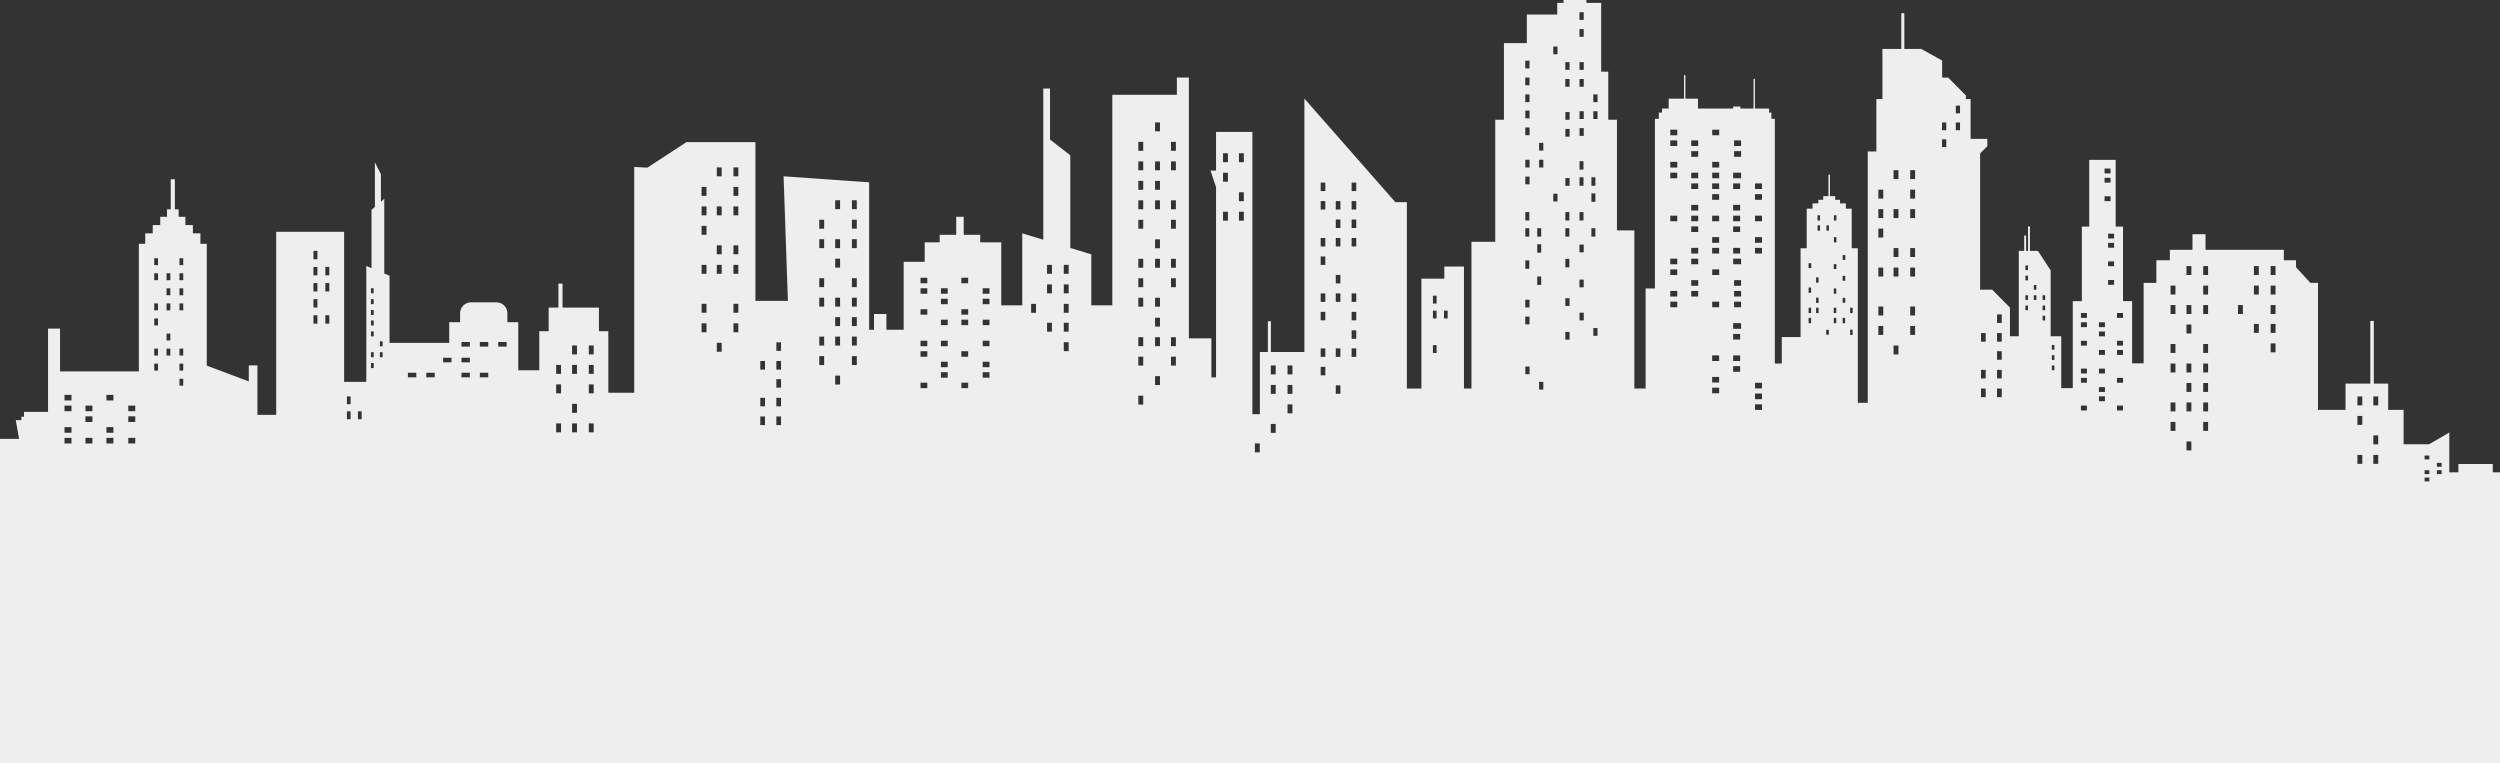 <?xml version="1.0" encoding="UTF-8"?>
<svg width="1900px" height="580px" viewBox="0 0 1900 580" version="1.1" xmlns="http://www.w3.org/2000/svg" xmlns:xlink="http://www.w3.org/1999/xlink">
  <rect x="0" y="0" width="1900" height="580" fill="#333333" stroke="none"/>
  <g stroke="none" stroke-width="1" fill="none">
    <path id="hero-building" fill="#eee" fill-rule="nonzero" d="M1205.673,0 L1205.673,2.175 L1216.89,2.175 L1216.89,54.486 L1222.279,54.486 L1222.279,90.983 L1228.885,90.983 L1228.885,175.098 L1242.098,175.098 L1242.098,295.283 L1250.665,295.283 L1250.665,219.228 L1257.764,219.228 L1257.764,90.287 L1260.72,90.287 L1260.72,85.597 L1263.154,85.597 L1263.154,82.467 L1268.196,82.467 L1268.196,74.992 L1279.843,74.992 L1279.843,57.089 L1280.887,57.089 L1280.887,74.992 L1290.452,74.992 L1290.452,82.467 L1317.225,82.467 L1317.225,80.989 L1322.703,80.989 L1322.703,82.467 L1332.701,82.467 L1332.701,59.962 L1333.744,59.962 L1333.744,82.467 L1344.523,82.467 L1344.523,85.597 L1346.262,85.597 L1346.262,90.287 L1348.869,90.287 L1348.869,276.286 L1354.16,276.286 L1354.16,256.189 L1368.437,256.189 L1368.437,188.676 L1373.098,188.676 L1373.098,158.579 L1377.525,158.579 L1377.525,154.607 L1381.957,154.607 L1381.957,151.824 L1385.649,151.824 L1385.649,149.039 L1389.63,149.039 L1389.63,132.744 L1390.764,132.744 L1390.764,149.039 L1394.738,149.039 L1394.738,151.824 L1398.435,151.824 L1398.435,154.607 L1402.865,154.607 L1402.865,158.579 L1407.293,158.579 L1407.293,188.676 L1411.952,188.676 L1411.952,306.145 L1419.483,306.145 L1419.483,115.126 L1426.046,115.126 L1426.046,75.272 L1430.639,75.272 L1430.639,37.184 L1444.998,37.184 L1444.998,10.009 L1447.292,10.009 L1447.292,37.184 L1460.122,37.184 L1476.017,45.99 L1476.017,58.991 L1480.612,58.991 L1494.107,72.574 L1494.107,75.272 L1497.652,75.272 L1497.652,105.524 L1510.378,105.524 L1510.378,111.129 L1504.878,116.588 L1504.878,220.162 L1514.07,220.162 L1527.564,233.75 L1527.564,255.553 L1534.287,255.553 L1534.287,190.672 L1538.387,190.672 L1538.387,178.993 L1539.833,178.993 L1539.833,190.672 L1541.296,190.672 L1541.296,172.108 L1542.743,172.108 L1542.743,190.672 L1548.837,190.672 L1558.508,205.506 L1558.508,255.553 L1566.553,255.553 L1566.553,294.995 L1575.309,294.995 L1575.309,228.87 L1582.205,228.87 L1582.205,172.217 L1587.805,172.217 L1587.805,121.499 L1607.907,121.499 L1607.907,172.217 L1613.504,172.217 L1613.504,228.87 L1620.4,228.87 L1620.4,276.151 L1629.16,276.151 L1629.16,214.999 L1638.831,214.999 L1638.831,197.81 L1649.083,197.81 L1649.083,189.87 L1666.279,189.87 L1666.279,177.97 L1676.199,177.97 L1676.199,189.87 L1735.724,189.87 L1735.724,197.81 L1744.985,197.81 L1744.985,203.098 L1755.896,214.999 L1761.684,214.999 L1761.684,311.523 L1782.604,311.523 L1782.604,291.523 L1801.453,291.523 L1801.453,243.921 L1804.098,243.921 L1804.098,291.523 L1815.012,291.523 L1815.012,311.523 L1826.752,311.523 L1826.752,337.638 L1846.096,337.638 L1861.474,328.712 L1861.474,358.96 L1868.378,358.96 L1868.378,352.638 L1894.503,352.638 L1894.503,358.96 L1900,358.96 L1900,579.885 L0,579.885 L0,333.558 L14.519,333.558 L11.98,319.305 L16.258,319.305 L16.258,316.737 L18.255,316.737 L18.255,313.03 L36.511,313.03 L36.511,249.738 L45.63,249.738 L45.63,282.239 L105.529,282.239 L105.529,185.304 L110.38,185.304 L110.38,177.319 L116.086,177.319 L116.086,171.049 L121.786,171.049 L121.786,164.773 L126.921,164.773 L126.921,159.076 L129.773,159.076 L129.773,136.267 L132.908,136.267 L132.908,159.076 L135.76,159.076 L135.76,164.773 L140.892,164.773 L140.892,171.049 L146.596,171.049 L146.596,177.319 L152.301,177.319 L152.301,185.304 L157.154,185.304 L157.154,277.867 L189.097,289.863 L189.097,277.679 L195.654,277.679 L195.654,315.311 L209.916,315.311 L209.916,176.184 L261.54,176.184 L261.54,290.222 L278.367,290.222 L278.367,202.123 L282.358,203.801 L282.358,159.478 L284.925,157.258 L284.925,123.437 L289.489,132.352 L289.489,153.311 L292.057,151.091 L292.057,207.861 L296.05,209.534 L296.05,260.572 L341.398,260.572 L341.398,244.893 L349.671,244.893 L349.671,238.049 C349.671,233.501 353.39,229.781 357.94,229.781 L357.94,229.781 L377.336,229.781 C381.885,229.781 385.609,233.501 385.609,238.049 L385.609,238.049 L385.609,244.893 L393.877,244.893 L393.877,281.384 L409.849,281.384 L409.849,251.733 L416.98,251.733 L416.98,233.772 L424.395,233.772 L424.395,215.526 L427.531,215.526 L427.531,233.772 L455.198,233.772 L455.198,251.733 L462.328,251.733 L462.328,298.491 L482.008,298.491 L482.008,126.862 L491.991,127.429 L521.651,108.045 L574.131,108.045 L574.131,228.641 L598.812,228.641 L595.52,133.984 L660.549,138.548 L660.549,250.594 L664.259,250.594 L664.259,238.619 L673.667,238.619 L673.667,250.594 L686.791,250.594 L686.791,198.987 L702.762,198.987 L702.762,184.164 L714.167,184.164 L714.167,178.461 L726.72,178.461 L726.72,164.778 L732.424,164.778 L732.424,178.461 L744.975,178.461 L744.975,184.164 L760.946,184.164 L760.946,232.06 L776.918,232.06 L776.918,177.319 L792.89,182.179 L792.89,67.27 L798.02,67.27 L798.02,106.045 L813.423,118.019 L813.423,188.43 L829.396,193.284 L829.396,232.06 L845.366,232.06 L845.366,72.033 L894.427,72.033 L894.427,58.915 L903.549,58.915 L903.549,257.152 L920.662,257.152 L920.662,286.802 L924.193,286.802 L924.193,142.173 L919.958,129.66 L924.193,129.66 L924.193,100.278 L951.814,100.278 L951.814,314.779 L957.487,314.779 L957.487,267.505 L963.588,267.505 L963.588,244.153 L965.882,244.153 L965.882,267.505 L991.337,267.505 L991.337,74.926 L1060.464,153.622 L1069.226,153.622 L1069.226,295.283 L1080.263,295.283 L1080.263,211.766 L1097.686,211.766 L1097.686,202.577 L1112.619,202.577 L1112.619,295.283 L1118.308,295.283 L1118.308,183.791 L1136.388,183.791 L1136.388,90.983 L1142.998,90.983 L1142.998,32.762 L1160.384,32.762 L1160.384,11.037 L1183.508,11.037 L1183.508,2.175 L1188.287,2.175 L1188.287,0 L1205.673,0 Z M1846.304,362.924 L1842.686,362.924 L1842.686,365.839 L1846.304,365.839 L1846.304,362.924 Z M1846.304,357.354 L1842.686,357.354 L1842.686,360.267 L1846.304,360.267 L1846.304,357.354 Z M1855.657,357.354 L1852.042,357.354 L1852.042,360.267 L1855.657,360.267 L1855.657,357.354 Z M1855.657,351.78 L1852.042,351.78 L1852.042,354.693 L1855.657,354.693 L1855.657,351.78 Z M1795.348,345.737 L1791.631,345.737 L1791.631,352.523 L1795.348,352.523 L1795.348,345.737 Z M1807.447,345.737 L1803.735,345.737 L1803.735,352.523 L1807.447,352.523 L1807.447,345.737 Z M1846.304,346.206 L1842.686,346.206 L1842.686,349.121 L1846.304,349.121 L1846.304,346.206 Z M957.43,336.983 L953.717,336.983 L953.717,343.77 L957.43,343.77 L957.43,336.983 Z M1665.442,335.5 L1661.725,335.5 L1661.725,342.286 L1665.442,342.286 L1665.442,335.5 Z M1807.447,330.928 L1803.735,330.928 L1803.735,337.716 L1807.447,337.716 L1807.447,330.928 Z M54.324,332.773 L49.019,332.773 L49.019,337.045 L54.324,337.045 L54.324,332.773 Z M70.232,332.773 L64.929,332.773 L64.929,337.045 L70.232,337.045 L70.232,332.773 Z M86.185,332.773 L80.88,332.773 L80.88,337.045 L86.185,337.045 L86.185,332.773 Z M102.808,332.773 L97.505,332.773 L97.505,337.045 L102.808,337.045 L102.808,332.773 Z M969.528,322.175 L965.818,322.175 L965.818,328.961 L969.528,328.961 L969.528,322.175 Z M86.185,324.601 L80.88,324.601 L80.88,328.875 L86.185,328.875 L86.185,324.601 Z M54.324,324.601 L49.019,324.601 L49.019,328.875 L54.324,328.875 L54.324,324.601 Z M426.394,321.77 L422.68,321.77 L422.68,328.558 L426.394,328.558 L426.394,321.77 Z M438.494,321.77 L434.78,321.77 L434.78,328.558 L438.494,328.558 L438.494,321.77 Z M451.208,321.77 L447.492,321.77 L447.492,328.558 L451.208,328.558 L451.208,321.77 Z M1678.15,320.694 L1674.434,320.694 L1674.434,327.48 L1678.15,327.48 L1678.15,320.694 Z M1653.336,320.694 L1649.624,320.694 L1649.624,327.48 L1653.336,327.48 L1653.336,320.694 Z M581.391,316.533 L577.828,316.533 L577.828,323.046 L581.391,323.046 L581.391,316.533 Z M593.588,316.533 L590.024,316.533 L590.024,323.046 L593.588,323.046 L593.588,316.533 Z M1795.348,316.122 L1791.631,316.122 L1791.631,322.909 L1795.348,322.909 L1795.348,316.122 Z M102.808,316.432 L97.505,316.432 L97.505,320.705 L102.808,320.705 L102.808,316.432 Z M70.232,316.432 L64.929,316.432 L64.929,320.705 L70.232,320.705 L70.232,316.432 Z M274.861,312.63 L272.06,312.63 L272.06,318.583 L274.861,318.583 L274.861,312.63 Z M266.456,312.63 L263.653,312.63 L263.653,318.583 L266.456,318.583 L266.456,312.63 Z M982.24,307.366 L978.529,307.366 L978.529,314.153 L982.24,314.153 L982.24,307.366 Z M438.494,306.962 L434.78,306.962 L434.78,313.748 L438.494,313.748 L438.494,306.962 Z M1653.336,305.885 L1649.624,305.885 L1649.624,312.672 L1653.336,312.672 L1653.336,305.885 Z M1665.442,305.885 L1661.725,305.885 L1661.725,312.672 L1665.442,312.672 L1665.442,305.885 Z M1678.15,305.885 L1674.434,305.885 L1674.434,312.672 L1678.15,312.672 L1678.15,305.885 Z M54.324,308.261 L49.019,308.261 L49.019,312.536 L54.324,312.536 L54.324,308.261 Z M70.232,308.261 L64.929,308.261 L64.929,312.536 L70.232,312.536 L70.232,308.261 Z M102.808,308.261 L97.505,308.261 L97.505,312.536 L102.808,312.536 L102.808,308.261 Z M1613.475,308.261 L1608.915,308.261 L1608.915,311.936 L1613.475,311.936 L1613.475,308.261 Z M1586.074,308.261 L1581.512,308.261 L1581.512,311.936 L1586.074,311.936 L1586.074,308.261 Z M1339.118,307.272 L1333.816,307.272 L1333.816,311.544 L1339.118,311.544 L1339.118,307.272 Z M581.391,302.323 L577.828,302.323 L577.828,308.837 L581.391,308.837 L581.391,302.323 Z M593.588,302.323 L590.024,302.323 L590.024,308.837 L593.588,308.837 L593.588,302.323 Z M1807.447,301.314 L1803.735,301.314 L1803.735,308.1 L1807.447,308.1 L1807.447,301.314 Z M1795.348,301.314 L1791.631,301.314 L1791.631,308.1 L1795.348,308.1 L1795.348,301.314 Z M868.854,300.687 L865.141,300.687 L865.141,307.475 L868.854,307.475 L868.854,300.687 Z M266.456,301.252 L263.653,301.252 L263.653,307.204 L266.456,307.204 L266.456,301.252 Z M1599.754,301.233 L1595.195,301.233 L1595.195,304.908 L1599.754,304.908 L1599.754,301.233 Z M54.324,300.09 L49.019,300.09 L49.019,304.364 L54.324,304.364 L54.324,300.09 Z M86.185,300.09 L80.88,300.09 L80.88,304.364 L86.185,304.364 L86.185,300.09 Z M1339.118,299.1 L1333.816,299.1 L1333.816,303.374 L1339.118,303.374 L1339.118,299.1 Z M1509.12,295.306 L1505.559,295.306 L1505.559,301.818 L1509.12,301.818 L1509.12,295.306 Z M1521.314,295.306 L1517.751,295.306 L1517.751,301.818 L1521.314,301.818 L1521.314,295.306 Z M982.24,292.56 L978.529,292.56 L978.529,299.347 L982.24,299.347 L982.24,292.56 Z M969.528,292.56 L965.818,292.56 L965.818,299.347 L969.528,299.347 L969.528,292.56 Z M1018.7,292.84 L1015.182,292.84 L1015.182,299.273 L1018.7,299.273 L1018.7,292.84 Z M426.394,292.156 L422.68,292.156 L422.68,298.942 L426.394,298.942 L426.394,292.156 Z M451.208,292.156 L447.492,292.156 L447.492,298.942 L451.208,298.942 L451.208,292.156 Z M1306.544,294.616 L1301.242,294.616 L1301.242,298.891 L1306.544,298.891 L1306.544,294.616 Z M1599.754,294.205 L1595.195,294.205 L1595.195,297.881 L1599.754,297.881 L1599.754,294.205 Z M1678.15,291.075 L1674.434,291.075 L1674.434,297.863 L1678.15,297.863 L1678.15,291.075 Z M1665.442,291.075 L1661.725,291.075 L1661.725,297.863 L1665.442,297.863 L1665.442,291.075 Z M1172.935,290.237 L1169.721,290.237 L1169.721,296.113 L1172.935,296.113 L1172.935,290.237 Z M1339.118,290.928 L1333.816,290.928 L1333.816,295.204 L1339.118,295.204 L1339.118,290.928 Z M704.764,290.818 L699.597,290.818 L699.597,294.984 L704.764,294.984 L704.764,290.818 Z M735.811,290.818 L730.643,290.818 L730.643,294.984 L735.811,294.984 L735.811,290.818 Z M593.588,288.117 L590.024,288.117 L590.024,294.63 L593.588,294.63 L593.588,288.117 Z M139.268,287.839 L136.397,287.839 L136.397,293.088 L139.268,293.088 L139.268,287.839 Z M881.566,285.88 L877.852,285.88 L877.852,292.667 L881.566,292.667 L881.566,285.88 Z M638.459,285.45 L634.746,285.45 L634.746,292.237 L638.459,292.237 L638.459,285.45 Z M1586.074,287.179 L1581.512,287.179 L1581.512,290.854 L1586.074,290.854 L1586.074,287.179 Z M1613.475,287.179 L1608.915,287.179 L1608.915,290.854 L1613.475,290.854 L1613.475,287.179 Z M1306.544,286.449 L1301.242,286.449 L1301.242,290.72 L1306.544,290.72 L1306.544,286.449 Z M1509.12,281.097 L1505.559,281.097 L1505.559,287.61 L1509.12,287.61 L1509.12,281.097 Z M1521.314,281.097 L1517.751,281.097 L1517.751,287.61 L1521.314,287.61 L1521.314,281.097 Z M752.008,282.857 L746.842,282.857 L746.842,287.023 L752.008,287.023 L752.008,282.857 Z M720.266,282.857 L715.099,282.857 L715.099,287.023 L720.266,287.023 L720.266,282.857 Z M316.41,283.293 L310.005,283.293 L310.005,286.795 L316.41,286.795 L316.41,283.293 Z M371.087,283.293 L364.681,283.293 L364.681,286.795 L371.087,286.795 L371.087,283.293 Z M357.111,283.293 L350.706,283.293 L350.706,286.795 L357.111,286.795 L357.111,283.293 Z M330.385,283.293 L323.979,283.293 L323.979,286.795 L330.385,286.795 L330.385,283.293 Z M1007.231,278.804 L1003.713,278.804 L1003.713,285.237 L1007.231,285.237 L1007.231,278.804 Z M982.24,277.751 L978.529,277.751 L978.529,284.538 L982.24,284.538 L982.24,277.751 Z M969.528,277.751 L965.818,277.751 L965.818,284.538 L969.528,284.538 L969.528,277.751 Z M1162.462,278.541 L1159.248,278.541 L1159.248,284.415 L1162.462,284.415 L1162.462,278.541 Z M438.494,277.347 L434.78,277.347 L434.78,284.135 L438.494,284.135 L438.494,277.347 Z M451.208,277.347 L447.492,277.347 L447.492,284.135 L451.208,284.135 L451.208,277.347 Z M426.394,277.347 L422.68,277.347 L422.68,284.135 L426.394,284.135 L426.394,277.347 Z M1586.074,280.151 L1581.512,280.151 L1581.512,283.827 L1586.074,283.827 L1586.074,280.151 Z M1599.754,280.151 L1595.195,280.151 L1595.195,283.827 L1599.754,283.827 L1599.754,280.151 Z M1653.336,276.268 L1649.624,276.268 L1649.624,283.055 L1653.336,283.055 L1653.336,276.268 Z M1665.442,276.268 L1661.725,276.268 L1661.725,283.055 L1665.442,283.055 L1665.442,276.268 Z M1678.15,276.268 L1674.434,276.268 L1674.434,283.055 L1678.15,283.055 L1678.15,276.268 Z M1322.495,278.277 L1317.194,278.277 L1317.194,282.551 L1322.495,282.551 L1322.495,278.277 Z M120.085,276.391 L117.217,276.391 L117.217,281.64 L120.085,281.64 L120.085,276.391 Z M139.268,276.391 L136.397,276.391 L136.397,281.64 L139.268,281.64 L139.268,276.391 Z M1561.337,277.758 L1559.387,277.758 L1559.387,281.327 L1561.337,281.327 L1561.337,277.758 Z M593.588,274.367 L590.024,274.367 L590.024,280.879 L593.588,280.879 L593.588,274.367 Z M581.391,274.367 L577.828,274.367 L577.828,280.879 L581.391,280.879 L581.391,274.367 Z M284.017,275.951 L281.94,275.951 L281.94,279.742 L284.017,279.742 L284.017,275.951 Z M720.266,274.894 L715.099,274.894 L715.099,279.06 L720.266,279.06 L720.266,274.894 Z M752.008,274.894 L746.842,274.894 L746.842,279.06 L752.008,279.06 L752.008,274.894 Z M868.854,271.071 L865.141,271.071 L865.141,277.858 L868.854,277.858 L868.854,271.071 Z M893.664,271.071 L889.954,271.071 L889.954,277.858 L893.664,277.858 L893.664,271.071 Z M626.358,270.643 L622.648,270.643 L622.648,277.429 L626.358,277.429 L626.358,270.643 Z M651.17,270.643 L647.458,270.643 L647.458,277.429 L651.17,277.429 L651.17,270.643 Z M357.111,271.882 L350.706,271.882 L350.706,275.386 L357.111,275.386 L357.111,271.882 Z M343.139,271.882 L336.732,271.882 L336.732,275.386 L343.139,275.386 L343.139,271.882 Z M1306.544,270.108 L1301.242,270.108 L1301.242,274.38 L1306.544,274.38 L1306.544,270.108 Z M1322.495,270.108 L1317.194,270.108 L1317.194,274.38 L1322.495,274.38 L1322.495,270.108 Z M1561.337,269.972 L1559.387,269.972 L1559.387,273.541 L1561.337,273.541 L1561.337,269.972 Z M1521.314,266.891 L1517.751,266.891 L1517.751,273.401 L1521.314,273.401 L1521.314,266.891 Z M290.775,267.675 L288.703,267.675 L288.703,271.467 L290.775,271.467 L290.775,267.675 Z M284.017,267.675 L281.94,267.675 L281.94,271.467 L284.017,271.467 L284.017,267.675 Z M1030.746,264.77 L1027.228,264.77 L1027.228,271.203 L1030.746,271.203 L1030.746,264.77 Z M1007.231,264.77 L1003.713,264.77 L1003.713,271.203 L1007.231,271.203 L1007.231,264.77 Z M1018.7,264.77 L1015.182,264.77 L1015.182,271.203 L1018.7,271.203 L1018.7,264.77 Z M704.764,266.931 L699.597,266.931 L699.597,271.097 L704.764,271.097 L704.764,266.931 Z M735.811,266.931 L730.643,266.931 L730.643,271.097 L735.811,271.097 L735.811,266.931 Z M120.085,264.942 L117.217,264.942 L117.217,270.189 L120.085,270.189 L120.085,264.942 Z M139.268,264.942 L136.397,264.942 L136.397,270.189 L139.268,270.189 L139.268,264.942 Z M129.442,264.942 L126.569,264.942 L126.569,270.189 L129.442,270.189 L129.442,264.942 Z M1599.754,266.011 L1595.195,266.011 L1595.195,269.686 L1599.754,269.686 L1599.754,266.011 Z M1613.475,266.011 L1608.915,266.011 L1608.915,269.686 L1613.475,269.686 L1613.475,266.011 Z M1442.816,262.594 L1439.102,262.594 L1439.102,269.38 L1442.816,269.38 L1442.816,262.594 Z M438.494,262.54 L434.78,262.54 L434.78,269.327 L438.494,269.327 L438.494,262.54 Z M451.208,262.54 L447.492,262.54 L447.492,269.327 L451.208,269.327 L451.208,262.54 Z M1091.82,262.312 L1089.016,262.312 L1089.016,268.265 L1091.82,268.265 L1091.82,262.312 Z M1678.15,261.462 L1674.434,261.462 L1674.434,268.249 L1678.15,268.249 L1678.15,261.462 Z M1653.336,261.462 L1649.624,261.462 L1649.624,268.249 L1653.336,268.249 L1653.336,261.462 Z M1729.4,260.984 L1725.689,260.984 L1725.689,267.77 L1729.4,267.77 L1729.4,260.984 Z M548.482,260.52 L544.77,260.52 L544.77,267.307 L548.482,267.307 L548.482,260.52 Z M812.178,260.068 L808.466,260.068 L808.466,266.854 L812.178,266.854 L812.178,260.068 Z M593.588,260.158 L590.024,260.158 L590.024,266.671 L593.588,266.671 L593.588,260.158 Z M1561.337,262.188 L1559.387,262.188 L1559.387,265.756 L1561.337,265.756 L1561.337,262.188 Z M371.087,259.897 L364.681,259.897 L364.681,263.398 L371.087,263.398 L371.087,259.897 Z M357.111,259.897 L350.706,259.897 L350.706,263.398 L357.111,263.398 L357.111,259.897 Z M385.059,259.897 L378.653,259.897 L378.653,263.398 L385.059,263.398 L385.059,259.897 Z M290.775,259.399 L288.703,259.399 L288.703,263.192 L290.775,263.192 L290.775,259.399 Z M704.764,258.972 L699.597,258.972 L699.597,263.136 L704.764,263.136 L704.764,258.972 Z M720.266,258.972 L715.099,258.972 L715.099,263.136 L720.266,263.136 L720.266,258.972 Z M752.008,258.972 L746.842,258.972 L746.842,263.136 L752.008,263.136 L752.008,258.972 Z M893.664,256.263 L889.954,256.263 L889.954,263.051 L893.664,263.051 L893.664,256.263 Z M868.854,256.263 L865.141,256.263 L865.141,263.051 L868.854,263.051 L868.854,256.263 Z M881.566,256.263 L877.852,256.263 L877.852,263.051 L881.566,263.051 L881.566,256.263 Z M1586.074,258.986 L1581.512,258.986 L1581.512,262.661 L1586.074,262.661 L1586.074,258.986 Z M1613.475,258.986 L1608.915,258.986 L1608.915,262.661 L1613.475,262.661 L1613.475,258.986 Z M638.459,255.834 L634.746,255.834 L634.746,262.622 L638.459,262.622 L638.459,255.834 Z M651.17,255.834 L647.458,255.834 L647.458,262.622 L651.17,262.622 L651.17,255.834 Z M626.358,255.834 L622.648,255.834 L622.648,262.622 L626.358,262.622 L626.358,255.834 Z M1521.314,253.141 L1517.751,253.141 L1517.751,259.651 L1521.314,259.651 L1521.314,253.141 Z M1509.12,253.141 L1505.559,253.141 L1505.559,259.651 L1509.12,259.651 L1509.12,253.141 Z M129.442,253.494 L126.569,253.494 L126.569,258.739 L129.442,258.739 L129.442,253.494 Z M1192.861,252.281 L1189.646,252.281 L1189.646,258.157 L1192.861,258.157 L1192.861,252.281 Z M1322.495,253.766 L1317.194,253.766 L1317.194,258.04 L1322.495,258.04 L1322.495,253.766 Z M1030.746,251.07 L1027.228,251.07 L1027.228,257.502 L1030.746,257.502 L1030.746,251.07 Z M284.017,251.849 L281.94,251.849 L281.94,255.642 L284.017,255.642 L284.017,251.849 Z M1599.754,251.958 L1595.195,251.958 L1595.195,255.634 L1599.754,255.634 L1599.754,251.958 Z M1214.12,249.317 L1210.908,249.317 L1210.908,255.189 L1214.12,255.189 L1214.12,249.317 Z M1431.265,247.785 L1427.551,247.785 L1427.551,254.572 L1431.265,254.572 L1431.265,247.785 Z M1455.467,247.785 L1451.755,247.785 L1451.755,254.572 L1455.467,254.572 L1455.467,247.785 Z M1408.005,250.512 L1406.111,250.512 L1406.111,254.535 L1408.005,254.535 L1408.005,250.512 Z M1389.914,250.677 L1387.892,250.677 L1387.892,254.37 L1389.914,254.37 L1389.914,250.677 Z M1665.442,246.654 L1661.725,246.654 L1661.725,253.441 L1665.442,253.441 L1665.442,246.654 Z M1716.688,246.175 L1712.975,246.175 L1712.975,252.962 L1716.688,252.962 L1716.688,246.175 Z M1729.4,246.175 L1725.689,246.175 L1725.689,252.962 L1729.4,252.962 L1729.4,246.175 Z M561.13,245.712 L557.418,245.712 L557.418,252.498 L561.13,252.498 L561.13,245.712 Z M536.93,245.712 L533.217,245.712 L533.217,252.498 L536.93,252.498 L536.93,245.712 Z M812.178,245.26 L808.466,245.26 L808.466,252.047 L812.178,252.047 L812.178,245.26 Z M799.466,245.26 L795.754,245.26 L795.754,252.047 L799.466,252.047 L799.466,245.26 Z M1323.209,245.596 L1317.195,245.596 L1317.195,249.871 L1322.495,249.871 L1322.495,249.868 L1323.209,249.868 L1323.209,245.596 Z M1599.754,244.93 L1595.195,244.93 L1595.195,248.606 L1599.754,248.606 L1599.754,244.93 Z M1586.074,244.93 L1581.512,244.93 L1581.512,248.606 L1586.074,248.606 L1586.074,244.93 Z M881.566,241.454 L877.852,241.454 L877.852,248.241 L881.566,248.241 L881.566,241.454 Z M638.459,241.027 L634.746,241.027 L634.746,247.814 L638.459,247.814 L638.459,241.027 Z M651.17,241.027 L647.458,241.027 L647.458,247.814 L651.17,247.814 L651.17,241.027 Z M284.017,243.574 L281.94,243.574 L281.94,247.364 L284.017,247.364 L284.017,243.574 Z M120.085,242.043 L117.217,242.043 L117.217,247.291 L120.085,247.291 L120.085,242.043 Z M752.008,242.95 L746.842,242.95 L746.842,247.113 L752.008,247.113 L752.008,242.95 Z M720.266,242.95 L715.099,242.95 L715.099,247.113 L720.266,247.113 L720.266,242.95 Z M735.811,242.95 L730.643,242.95 L730.643,247.113 L735.811,247.113 L735.811,242.95 Z M1162.426,240.597 L1159.211,240.597 L1159.211,246.473 L1162.426,246.473 L1162.426,240.597 Z M241.242,239.581 L238.229,239.581 L238.229,245.98 L241.242,245.98 L241.242,239.581 Z M250.28,239.581 L247.267,239.581 L247.267,245.98 L250.28,245.98 L250.28,239.581 Z M1395.569,241.583 L1393.673,241.583 L1393.673,245.608 L1395.569,245.608 L1395.569,241.583 Z M1376.436,241.583 L1374.54,241.583 L1374.54,245.608 L1376.436,245.608 L1376.436,241.583 Z M1402.326,241.583 L1400.432,241.583 L1400.432,245.608 L1402.326,245.608 L1402.326,241.583 Z M1521.314,238.931 L1517.751,238.931 L1517.751,245.442 L1521.314,245.442 L1521.314,238.931 Z M1554.327,239.976 L1552.374,239.976 L1552.374,243.544 L1554.327,243.544 L1554.327,239.976 Z M1203.65,237.618 L1200.436,237.618 L1200.436,243.493 L1203.65,243.493 L1203.65,237.618 Z M1007.231,237.034 L1003.713,237.034 L1003.713,243.466 L1007.231,243.466 L1007.231,237.034 Z M1030.746,237.034 L1027.228,237.034 L1027.228,243.466 L1030.746,243.466 L1030.746,237.034 Z M1091.82,236.086 L1089.016,236.086 L1089.016,242.039 L1091.82,242.039 L1091.82,236.086 Z M1100.226,236.086 L1097.423,236.086 L1097.423,242.039 L1100.226,242.039 L1100.226,236.086 Z M1613.475,237.903 L1608.915,237.903 L1608.915,241.578 L1613.475,241.578 L1613.475,237.903 Z M1586.074,237.903 L1581.512,237.903 L1581.512,241.578 L1586.074,241.578 L1586.074,237.903 Z M1431.265,232.975 L1427.551,232.975 L1427.551,239.763 L1431.265,239.763 L1431.265,232.975 Z M1455.467,232.975 L1451.755,232.975 L1451.755,239.763 L1455.467,239.763 L1455.467,232.975 Z M283.991,235.623 L281.913,235.623 L281.913,239.417 L283.991,239.417 L283.991,235.623 Z M735.811,234.988 L730.643,234.988 L730.643,239.152 L735.811,239.152 L735.811,234.988 Z M704.764,234.988 L699.597,234.988 L699.597,239.152 L704.764,239.152 L704.764,234.988 Z M1678.15,231.846 L1674.434,231.846 L1674.434,238.633 L1678.15,238.633 L1678.15,231.846 Z M1665.442,231.846 L1661.725,231.846 L1661.725,238.633 L1665.442,238.633 L1665.442,231.846 Z M1653.336,231.846 L1649.624,231.846 L1649.624,238.633 L1653.336,238.633 L1653.336,231.846 Z M1729.4,231.846 L1725.689,231.846 L1725.689,238.633 L1729.4,238.633 L1729.4,231.846 Z M1704.59,231.846 L1700.875,231.846 L1700.875,238.633 L1704.59,238.633 L1704.59,231.846 Z M1376.436,233.893 L1374.54,233.893 L1374.54,237.916 L1376.436,237.916 L1376.436,233.893 Z M1382.115,233.893 L1380.226,233.893 L1380.226,237.916 L1382.115,237.916 L1382.115,233.893 Z M1408.005,233.893 L1406.111,233.893 L1406.111,237.916 L1408.005,237.916 L1408.005,233.893 Z M1395.569,233.893 L1393.673,233.893 L1393.673,237.916 L1395.569,237.916 L1395.569,233.893 Z M812.178,230.929 L808.466,230.929 L808.466,237.715 L812.178,237.715 L812.178,230.929 Z M787.365,230.929 L783.656,230.929 L783.656,237.715 L787.365,237.715 L787.365,230.929 Z M536.93,230.902 L533.217,230.902 L533.217,237.69 L536.93,237.69 L536.93,230.902 Z M561.13,230.902 L557.418,230.902 L557.418,237.69 L561.13,237.69 L561.13,230.902 Z M120.085,230.593 L117.217,230.593 L117.217,235.842 L120.085,235.842 L120.085,230.593 Z M139.268,230.593 L136.397,230.593 L136.397,235.842 L139.268,235.842 L139.268,230.593 Z M129.442,230.593 L126.569,230.593 L126.569,235.842 L129.442,235.842 L129.442,230.593 Z M1541.286,232.193 L1539.33,232.193 L1539.33,235.76 L1541.286,235.76 L1541.286,232.193 Z M1554.327,232.193 L1552.374,232.193 L1552.374,235.76 L1554.327,235.76 L1554.327,232.193 Z M241.242,227.345 L238.229,227.345 L238.229,233.746 L241.242,233.746 L241.242,227.345 Z M1162.426,227.783 L1159.211,227.783 L1159.211,233.658 L1162.426,233.658 L1162.426,227.783 Z M1274.728,229.257 L1269.423,229.257 L1269.423,233.528 L1274.728,233.528 L1274.728,229.257 Z M1306.586,229.257 L1301.285,229.257 L1301.285,233.528 L1306.586,233.528 L1306.586,229.257 Z M1323.209,229.257 L1317.907,229.257 L1317.907,233.528 L1323.209,233.528 L1323.209,229.257 Z M868.854,226.299 L865.141,226.299 L865.141,233.086 L868.854,233.086 L868.854,226.299 Z M881.566,226.299 L877.852,226.299 L877.852,233.086 L881.566,233.086 L881.566,226.299 Z M626.358,226.218 L622.648,226.218 L622.648,233.005 L626.358,233.005 L626.358,226.218 Z M638.459,226.218 L634.746,226.218 L634.746,233.005 L638.459,233.005 L638.459,226.218 Z M651.17,226.218 L647.458,226.218 L647.458,233.005 L651.17,233.005 L651.17,226.218 Z M1192.861,226.651 L1189.646,226.651 L1189.646,232.524 L1192.861,232.524 L1192.861,226.651 Z M752.008,227.023 L746.842,227.023 L746.842,231.191 L752.008,231.191 L752.008,227.023 Z M720.266,227.023 L715.099,227.023 L715.099,231.191 L720.266,231.191 L720.266,227.023 Z M283.991,227.349 L281.913,227.349 L281.913,231.139 L283.991,231.139 L283.991,227.349 Z M1091.82,224.707 L1089.016,224.707 L1089.016,230.661 L1091.82,230.661 L1091.82,224.707 Z M1382.115,226.202 L1380.226,226.202 L1380.226,230.225 L1382.115,230.225 L1382.115,226.202 Z M1402.426,226.368 L1400.408,226.368 L1400.408,230.06 L1402.426,230.06 L1402.426,226.368 Z M1030.746,223 L1027.228,223 L1027.228,229.432 L1030.746,229.432 L1030.746,223 Z M1018.7,223 L1015.182,223 L1015.182,229.432 L1018.7,229.432 L1018.7,223 Z M1007.231,223 L1003.713,223 L1003.713,229.432 L1007.231,229.432 L1007.231,223 Z M1554.327,224.405 L1552.374,224.405 L1552.374,227.973 L1554.327,227.973 L1554.327,224.405 Z M1547.645,224.405 L1545.69,224.405 L1545.69,227.973 L1547.645,227.973 L1547.645,224.405 Z M1541.286,224.405 L1539.33,224.405 L1539.33,227.973 L1541.286,227.973 L1541.286,224.405 Z M1290.636,221.086 L1285.333,221.086 L1285.333,225.36 L1290.636,225.36 L1290.636,221.086 Z M1274.728,221.086 L1269.423,221.086 L1269.423,225.36 L1274.728,225.36 L1274.728,221.086 Z M1323.209,221.086 L1317.907,221.086 L1317.907,225.36 L1323.209,225.36 L1323.209,221.086 Z M139.268,219.146 L136.397,219.146 L136.397,224.394 L139.268,224.394 L139.268,219.146 Z M129.442,219.146 L126.569,219.146 L126.569,224.394 L129.442,224.394 L129.442,219.146 Z M1729.4,217.036 L1725.689,217.036 L1725.689,223.823 L1729.4,223.823 L1729.4,217.036 Z M1653.336,217.036 L1649.624,217.036 L1649.624,223.823 L1653.336,223.823 L1653.336,217.036 Z M1678.15,217.036 L1674.434,217.036 L1674.434,223.823 L1678.15,223.823 L1678.15,217.036 Z M1716.688,217.036 L1712.975,217.036 L1712.975,223.823 L1716.688,223.823 L1716.688,217.036 Z M1395.569,219.222 L1393.673,219.222 L1393.673,223.246 L1395.569,223.246 L1395.569,219.222 Z M704.764,219.064 L699.597,219.064 L699.597,223.227 L704.764,223.227 L704.764,219.064 Z M752.008,219.064 L746.842,219.064 L746.842,223.227 L752.008,223.227 L752.008,219.064 Z M720.266,219.064 L715.099,219.064 L715.099,223.227 L720.266,223.227 L720.266,219.064 Z M799.466,216.12 L795.754,216.12 L795.754,222.908 L799.466,222.908 L799.466,216.12 Z M812.178,216.12 L808.466,216.12 L808.466,222.908 L812.178,222.908 L812.178,216.12 Z M283.991,219.075 L281.913,219.075 L281.913,222.865 L283.991,222.865 L283.991,219.075 Z M1376.436,218.512 L1374.54,218.512 L1374.54,222.535 L1376.436,222.535 L1376.436,218.512 Z M250.28,215.108 L247.267,215.108 L247.267,221.508 L250.28,221.508 L250.28,215.108 Z M241.242,215.108 L238.229,215.108 L238.229,221.508 L241.242,221.508 L241.242,215.108 Z M1547.645,216.621 L1545.69,216.621 L1545.69,220.186 L1547.645,220.186 L1547.645,216.621 Z M1203.607,212.49 L1200.395,212.49 L1200.395,218.366 L1203.607,218.366 L1203.607,212.49 Z M868.854,211.491 L865.141,211.491 L865.141,218.277 L868.854,218.277 L868.854,211.491 Z M893.664,211.491 L889.954,211.491 L889.954,218.277 L893.664,218.277 L893.664,211.491 Z M651.17,211.41 L647.458,211.41 L647.458,218.196 L651.17,218.196 L651.17,211.41 Z M626.358,211.41 L622.648,211.41 L622.648,218.196 L626.358,218.196 L626.358,211.41 Z M1290.636,212.913 L1285.333,212.913 L1285.333,217.189 L1290.636,217.189 L1290.636,212.913 Z M1323.209,212.913 L1317.907,212.913 L1317.907,217.189 L1323.209,217.189 L1323.209,212.913 Z M1171.299,210.118 L1168.288,210.118 L1168.288,216.518 L1171.299,216.518 L1171.299,210.118 Z M1606.71,212.784 L1602.151,212.784 L1602.151,216.46 L1606.71,216.46 L1606.71,212.784 Z M1018.7,208.963 L1015.182,208.963 L1015.182,215.397 L1018.7,215.397 L1018.7,208.963 Z M735.811,211.1 L730.643,211.1 L730.643,215.269 L735.811,215.269 L735.811,211.1 Z M704.764,211.1 L699.597,211.1 L699.597,215.269 L704.764,215.269 L704.764,211.1 Z M1382.115,210.821 L1380.226,210.821 L1380.226,214.843 L1382.115,214.843 L1382.115,210.821 Z M1402.426,209.658 L1400.408,209.658 L1400.408,213.351 L1402.426,213.351 L1402.426,209.658 Z M1541.286,209.514 L1539.33,209.514 L1539.33,213.083 L1541.286,213.083 L1541.286,209.514 Z M120.085,207.695 L117.217,207.695 L117.217,212.943 L120.085,212.943 L120.085,207.695 Z M139.268,207.695 L136.397,207.695 L136.397,212.943 L139.268,212.943 L139.268,207.695 Z M129.442,207.695 L126.569,207.695 L126.569,212.943 L129.442,212.943 L129.442,207.695 Z M1442.816,203.359 L1439.102,203.359 L1439.102,210.146 L1442.816,210.146 L1442.816,203.359 Z M1455.467,203.359 L1451.755,203.359 L1451.755,210.146 L1455.467,210.146 L1455.467,203.359 Z M1431.265,203.359 L1427.551,203.359 L1427.551,210.146 L1431.265,210.146 L1431.265,203.359 Z M250.28,202.876 L247.267,202.876 L247.267,209.276 L250.28,209.276 L250.28,202.876 Z M241.242,202.876 L238.229,202.876 L238.229,209.276 L241.242,209.276 L241.242,202.876 Z M1306.586,204.746 L1301.285,204.746 L1301.285,209.02 L1306.586,209.02 L1306.586,204.746 Z M1274.728,204.746 L1269.423,204.746 L1269.423,209.02 L1274.728,209.02 L1274.728,204.746 Z M1729.4,202.225 L1725.689,202.225 L1725.689,209.014 L1729.4,209.014 L1729.4,202.225 Z M1665.442,202.225 L1661.725,202.225 L1661.725,209.014 L1665.442,209.014 L1665.442,202.225 Z M1678.15,202.225 L1674.434,202.225 L1674.434,209.014 L1678.15,209.014 L1678.15,202.225 Z M1716.688,202.225 L1712.975,202.225 L1712.975,209.014 L1716.688,209.014 L1716.688,202.225 Z M799.466,201.311 L795.754,201.311 L795.754,208.098 L799.466,208.098 L799.466,201.311 Z M812.178,201.311 L808.466,201.311 L808.466,208.098 L812.178,208.098 L812.178,201.311 Z M561.13,201.286 L557.418,201.286 L557.418,208.072 L561.13,208.072 L561.13,201.286 Z M548.482,201.286 L544.77,201.286 L544.77,208.072 L548.482,208.072 L548.482,201.286 Z M536.93,201.286 L533.217,201.286 L533.217,208.072 L536.93,208.072 L536.93,201.286 Z M1541.286,201.731 L1539.33,201.731 L1539.33,205.296 L1541.286,205.296 L1541.286,201.731 Z M1395.67,200.759 L1393.65,200.759 L1393.65,204.451 L1395.67,204.451 L1395.67,200.759 Z M1162.26,197.881 L1159.249,197.881 L1159.249,204.281 L1162.26,204.281 L1162.26,197.881 Z M1376.536,200.046 L1374.518,200.046 L1374.518,203.739 L1376.536,203.739 L1376.536,200.046 Z M893.664,196.682 L889.954,196.682 L889.954,203.47 L893.664,203.47 L893.664,196.682 Z M868.854,196.682 L865.141,196.682 L865.141,203.47 L868.854,203.47 L868.854,196.682 Z M881.566,196.682 L877.852,196.682 L877.852,203.47 L881.566,203.47 L881.566,196.682 Z M638.459,196.601 L634.746,196.601 L634.746,203.388 L638.459,203.388 L638.459,196.601 Z M1192.7,196.751 L1189.689,196.751 L1189.689,203.151 L1192.7,203.151 L1192.7,196.751 Z M1606.71,198.645 L1602.151,198.645 L1602.151,202.318 L1606.71,202.318 L1606.71,198.645 Z M139.268,196.25 L136.397,196.25 L136.397,201.497 L139.268,201.497 L139.268,196.25 Z M120.085,196.25 L117.217,196.25 L117.217,201.497 L120.085,201.497 L120.085,196.25 Z M1007.231,194.926 L1003.713,194.926 L1003.713,201.363 L1007.231,201.363 L1007.231,194.926 Z M1274.728,196.576 L1269.423,196.576 L1269.423,200.847 L1274.728,200.847 L1274.728,196.576 Z M1290.636,196.576 L1285.333,196.576 L1285.333,200.847 L1290.636,200.847 L1290.636,196.576 Z M1323.209,196.576 L1317.195,196.576 L1317.195,200.847 L1323.209,200.847 L1323.209,196.576 Z M1402.45,193.863 L1400.432,193.863 L1400.432,197.555 L1402.45,197.555 L1402.45,193.863 Z M241.242,190.639 L238.229,190.639 L238.229,197.039 L241.242,197.039 L241.242,190.639 Z M1442.816,188.554 L1439.102,188.554 L1439.102,195.34 L1442.816,195.34 L1442.816,188.554 Z M1455.467,188.554 L1451.755,188.554 L1451.755,195.34 L1455.467,195.34 L1455.467,188.554 Z M548.482,186.477 L544.77,186.477 L544.77,193.265 L548.482,193.265 L548.482,186.477 Z M561.13,186.477 L557.418,186.477 L557.418,193.265 L561.13,193.265 L561.13,186.477 Z M1322.496,188.403 L1317.195,188.403 L1317.195,192.68 L1322.496,192.68 L1322.496,188.403 Z M1290.636,188.403 L1285.33,188.403 L1285.33,192.675 L1290.636,192.675 L1290.636,188.403 Z M1339.118,188.403 L1333.816,188.403 L1333.816,192.675 L1339.118,192.675 L1339.118,188.403 Z M1306.546,188.403 L1301.243,188.403 L1301.243,192.675 L1306.546,192.675 L1306.546,188.403 Z M1171.299,185.645 L1168.288,185.645 L1168.288,192.044 L1171.299,192.044 L1171.299,185.645 Z M1203.607,185.909 L1200.395,185.909 L1200.395,191.782 L1203.607,191.782 L1203.607,185.909 Z M881.566,181.875 L877.852,181.875 L877.852,188.661 L881.566,188.661 L881.566,181.875 Z M651.17,181.793 L647.458,181.793 L647.458,188.579 L651.17,188.579 L651.17,181.793 Z M626.358,181.793 L622.648,181.793 L622.648,188.579 L626.358,188.579 L626.358,181.793 Z M638.459,181.793 L634.746,181.793 L634.746,188.579 L638.459,188.579 L638.459,181.793 Z M1606.71,184.591 L1602.151,184.591 L1602.151,188.264 L1606.71,188.264 L1606.71,184.591 Z M1007.231,180.894 L1003.713,180.894 L1003.713,187.323 L1007.231,187.323 L1007.231,180.894 Z M1018.7,180.894 L1015.182,180.894 L1015.182,187.323 L1018.7,187.323 L1018.7,180.894 Z M1030.746,180.894 L1027.228,180.894 L1027.228,187.323 L1030.746,187.323 L1030.746,180.894 Z M1339.118,180.232 L1333.816,180.232 L1333.816,184.509 L1339.118,184.509 L1339.118,180.232 Z M1306.546,180.232 L1301.243,180.232 L1301.243,184.509 L1306.546,184.509 L1306.546,180.232 Z M1395.67,180.203 L1393.777,180.203 L1393.777,184.22 L1395.67,184.22 L1395.67,180.203 Z M1606.71,177.563 L1602.151,177.563 L1602.151,181.24 L1606.71,181.24 L1606.71,177.563 Z M1431.265,173.745 L1427.551,173.745 L1427.551,180.531 L1431.265,180.531 L1431.265,173.745 Z M1192.699,173.408 L1189.688,173.408 L1189.688,179.808 L1192.699,179.808 L1192.699,173.408 Z M1212.484,173.408 L1209.473,173.408 L1209.473,179.808 L1212.484,179.808 L1212.484,173.408 Z M1162.259,173.408 L1159.248,173.408 L1159.248,179.808 L1162.259,179.808 L1162.259,173.408 Z M1171.299,173.408 L1168.288,173.408 L1168.288,179.808 L1171.299,179.808 L1171.299,173.408 Z M536.93,171.669 L533.217,171.669 L533.217,178.455 L536.93,178.455 L536.93,171.669 Z M1322.496,172.061 L1317.195,172.061 L1317.195,176.337 L1322.496,176.337 L1322.496,172.061 Z M1290.636,172.061 L1285.33,172.061 L1285.33,176.337 L1290.636,176.337 L1290.636,172.061 Z M1383.234,171.271 L1381.34,171.271 L1381.34,175.294 L1383.234,175.294 L1383.234,171.271 Z M1389.989,171.271 L1388.097,171.271 L1388.097,175.294 L1389.989,175.294 L1389.989,171.271 Z M868.854,167.065 L865.141,167.065 L865.141,173.851 L868.854,173.851 L868.854,167.065 Z M893.664,167.065 L889.954,167.065 L889.954,173.851 L893.664,173.851 L893.664,167.065 Z M651.17,166.984 L647.458,166.984 L647.458,173.771 L651.17,173.771 L651.17,166.984 Z M626.358,166.984 L622.648,166.984 L622.648,173.771 L626.358,173.771 L626.358,166.984 Z M1030.746,166.86 L1027.228,166.86 L1027.228,173.29 L1030.746,173.29 L1030.746,166.86 Z M1018.7,166.86 L1015.182,166.86 L1015.182,173.29 L1018.7,173.29 L1018.7,166.86 Z M1290.636,163.895 L1285.33,163.895 L1285.33,168.167 L1290.636,168.167 L1290.636,163.895 Z M1306.546,163.895 L1301.243,163.895 L1301.243,168.167 L1306.546,168.167 L1306.546,163.895 Z M1274.728,163.895 L1269.423,163.895 L1269.423,168.167 L1274.728,168.167 L1274.728,163.895 Z M1322.496,163.895 L1317.195,163.895 L1317.195,168.167 L1322.496,168.167 L1322.496,163.895 Z M1339.118,163.895 L1333.816,163.895 L1333.816,168.167 L1339.118,168.167 L1339.118,163.895 Z M945.314,160.916 L941.604,160.916 L941.604,167.702 L945.314,167.702 L945.314,160.916 Z M933.213,160.916 L929.502,160.916 L929.502,167.702 L933.213,167.702 L933.213,160.916 Z M1395.67,163.581 L1393.777,163.581 L1393.777,167.604 L1395.67,167.604 L1395.67,163.581 Z M1383.234,163.581 L1381.34,163.581 L1381.34,167.604 L1383.234,167.604 L1383.234,163.581 Z M1162.259,161.178 L1159.248,161.178 L1159.248,167.577 L1162.259,167.577 L1162.259,161.178 Z M1203.448,161.178 L1200.436,161.178 L1200.436,167.577 L1203.448,167.577 L1203.448,161.178 Z M1192.699,161.178 L1189.688,161.178 L1189.688,167.577 L1192.699,167.577 L1192.699,161.178 Z M1431.265,158.936 L1427.551,158.936 L1427.551,165.723 L1431.265,165.723 L1431.265,158.936 Z M1442.816,158.936 L1439.102,158.936 L1439.102,165.723 L1442.816,165.723 L1442.816,158.936 Z M1455.467,158.936 L1451.755,158.936 L1451.755,165.723 L1455.467,165.723 L1455.467,158.936 Z M536.93,156.86 L533.217,156.86 L533.217,163.647 L536.93,163.647 L536.93,156.86 Z M548.482,156.86 L544.77,156.86 L544.77,163.647 L548.482,163.647 L548.482,156.86 Z M561.13,156.86 L557.418,156.86 L557.418,163.647 L561.13,163.647 L561.13,156.86 Z M1290.636,155.723 L1285.33,155.723 L1285.33,159.995 L1290.636,159.995 L1290.636,155.723 Z M1322.496,155.723 L1317.195,155.723 L1317.195,159.995 L1322.496,159.995 L1322.496,155.723 Z M1018.7,152.821 L1015.182,152.821 L1015.182,159.256 L1018.7,159.256 L1018.7,152.821 Z M1007.231,152.821 L1003.713,152.821 L1003.713,159.256 L1007.231,159.256 L1007.231,152.821 Z M1030.746,152.821 L1027.228,152.821 L1027.228,159.256 L1030.746,159.256 L1030.746,152.821 Z M881.566,152.256 L877.852,152.256 L877.852,159.043 L881.566,159.043 L881.566,152.256 Z M893.664,152.256 L889.954,152.256 L889.954,159.043 L893.664,159.043 L893.664,152.256 Z M868.854,152.256 L865.141,152.256 L865.141,159.043 L868.854,159.043 L868.854,152.256 Z M651.17,152.177 L647.458,152.177 L647.458,158.963 L651.17,158.963 L651.17,152.177 Z M638.459,152.177 L634.746,152.177 L634.746,158.963 L638.459,158.963 L638.459,152.177 Z M1212.484,146.973 L1209.473,146.973 L1209.473,153.373 L1212.484,153.373 L1212.484,146.973 Z M1183.705,147.232 L1180.49,147.232 L1180.49,153.11 L1183.705,153.11 L1183.705,147.232 Z M945.314,146.107 L941.604,146.107 L941.604,152.893 L945.314,152.893 L945.314,146.107 Z M1604.033,149.18 L1599.471,149.18 L1599.471,152.852 L1604.033,152.852 L1604.033,149.18 Z M1339.118,147.553 L1333.816,147.553 L1333.816,151.824 L1339.118,151.824 L1339.118,147.553 Z M1306.546,147.553 L1301.243,147.553 L1301.243,151.824 L1306.546,151.824 L1306.546,147.553 Z M1455.467,144.128 L1451.755,144.128 L1451.755,150.914 L1455.467,150.914 L1455.467,144.128 Z M1431.265,144.128 L1427.551,144.128 L1427.551,150.914 L1431.265,150.914 L1431.265,144.128 Z M536.93,142.057 L533.217,142.057 L533.217,148.843 L536.93,148.843 L536.93,142.057 Z M561.13,142.057 L557.418,142.057 L557.418,148.843 L561.13,148.843 L561.13,142.057 Z M1030.746,138.788 L1027.228,138.788 L1027.228,145.218 L1030.746,145.218 L1030.746,138.788 Z M1007.231,138.788 L1003.713,138.788 L1003.713,145.218 L1007.231,145.218 L1007.231,138.788 Z M868.854,137.449 L865.141,137.449 L865.141,144.235 L868.854,144.235 L868.854,137.449 Z M881.566,137.449 L877.852,137.449 L877.852,144.235 L881.566,144.235 L881.566,137.449 Z M1339.118,139.381 L1333.816,139.381 L1333.816,143.657 L1339.118,143.657 L1339.118,139.381 Z M1290.636,139.381 L1285.33,139.381 L1285.33,143.657 L1290.636,143.657 L1290.636,139.381 Z M1306.546,139.381 L1301.243,139.381 L1301.243,143.657 L1306.546,143.657 L1306.546,139.381 Z M1322.496,139.381 L1317.195,139.381 L1317.195,143.652 L1322.496,143.652 L1322.496,139.381 Z M1192.901,135.316 L1189.688,135.316 L1189.688,141.193 L1192.901,141.193 L1192.901,135.316 Z M1203.448,134.737 L1200.436,134.737 L1200.436,141.137 L1203.448,141.137 L1203.448,134.737 Z M1212.484,134.737 L1209.473,134.737 L1209.473,141.137 L1212.484,141.137 L1212.484,134.737 Z M1162.462,134.2 L1159.248,134.2 L1159.248,140.074 L1162.462,140.074 L1162.462,134.2 Z M1604.033,135.125 L1599.471,135.125 L1599.471,138.798 L1604.033,138.798 L1604.033,135.125 Z M933.213,131.301 L929.502,131.301 L929.502,138.089 L933.213,138.089 L933.213,131.301 Z M1442.816,129.319 L1439.102,129.319 L1439.102,136.107 L1442.816,136.107 L1442.816,129.319 Z M1455.467,129.319 L1451.755,129.319 L1451.755,136.107 L1455.467,136.107 L1455.467,129.319 Z M1306.586,131.211 L1301.285,131.211 L1301.285,135.487 L1306.586,135.487 L1306.586,131.211 Z M1323.209,131.211 L1317.195,131.211 L1317.195,135.487 L1323.209,135.487 L1323.209,131.211 Z M1274.728,131.211 L1269.423,131.211 L1269.423,135.487 L1274.728,135.487 L1274.728,131.211 Z M1290.636,131.211 L1285.333,131.211 L1285.333,135.487 L1290.636,135.487 L1290.636,131.211 Z M561.13,127.248 L557.418,127.248 L557.418,134.036 L561.13,134.036 L561.13,127.248 Z M548.482,127.248 L544.77,127.248 L544.77,134.036 L548.482,134.036 L548.482,127.248 Z M1604.033,128.096 L1599.471,128.096 L1599.471,131.773 L1604.033,131.773 L1604.033,128.096 Z M893.664,122.639 L889.954,122.639 L889.954,129.427 L893.664,129.427 L893.664,122.639 Z M868.854,122.639 L865.141,122.639 L865.141,129.427 L868.854,129.427 L868.854,122.639 Z M881.566,122.639 L877.852,122.639 L877.852,129.427 L881.566,129.427 L881.566,122.639 Z M1203.448,122.502 L1200.436,122.502 L1200.436,128.901 L1203.448,128.901 L1203.448,122.502 Z M1306.586,123.044 L1301.285,123.044 L1301.285,127.316 L1306.586,127.316 L1306.586,123.044 Z M1274.728,123.044 L1269.423,123.044 L1269.423,127.316 L1274.728,127.316 L1274.728,123.044 Z M1172.935,121.386 L1169.721,121.386 L1169.721,127.258 L1172.935,127.258 L1172.935,121.386 Z M1162.462,121.386 L1159.248,121.386 L1159.248,127.258 L1162.462,127.258 L1162.462,121.386 Z M933.213,116.492 L929.502,116.492 L929.502,123.279 L933.213,123.279 L933.213,116.492 Z M945.314,116.492 L941.604,116.492 L941.604,123.279 L945.314,123.279 L945.314,116.492 Z M1290.636,114.873 L1285.333,114.873 L1285.333,119.144 L1290.636,119.144 L1290.636,114.873 Z M1323.209,114.873 L1317.907,114.873 L1317.907,119.144 L1323.209,119.144 L1323.209,114.873 Z M893.664,107.83 L889.954,107.83 L889.954,114.618 L893.664,114.618 L893.664,107.83 Z M868.854,107.83 L865.141,107.83 L865.141,114.618 L868.854,114.618 L868.854,107.83 Z M1172.935,108.566 L1169.721,108.566 L1169.721,114.444 L1172.935,114.444 L1172.935,108.566 Z M1479.151,105.906 L1475.942,105.906 L1475.942,111.778 L1479.151,111.778 L1479.151,105.906 Z M1274.728,106.703 L1269.423,106.703 L1269.423,110.974 L1274.728,110.974 L1274.728,106.703 Z M1290.636,106.703 L1285.333,106.703 L1285.333,110.974 L1290.636,110.974 L1290.636,106.703 Z M1323.209,106.703 L1317.907,106.703 L1317.907,110.974 L1323.209,110.974 L1323.209,106.703 Z M1192.901,97.988 L1189.688,97.988 L1189.688,103.86 L1192.901,103.86 L1192.901,97.988 Z M1203.65,97.372 L1200.436,97.372 L1200.436,103.251 L1203.65,103.251 L1203.65,97.372 Z M1274.728,98.53 L1269.423,98.53 L1269.423,102.806 L1274.728,102.806 L1274.728,98.53 Z M1306.586,98.53 L1301.285,98.53 L1301.285,102.806 L1306.586,102.806 L1306.586,98.53 Z M1162.462,96.872 L1159.248,96.872 L1159.248,102.745 L1162.462,102.745 L1162.462,96.872 Z M881.566,93.026 L877.852,93.026 L877.852,99.812 L881.566,99.812 L881.566,93.026 Z M1489.623,93.085 L1486.414,93.085 L1486.414,98.963 L1489.623,98.963 L1489.623,93.085 Z M1479.151,93.085 L1475.942,93.085 L1475.942,98.963 L1479.151,98.963 L1479.151,93.085 Z M1192.901,85.173 L1189.688,85.173 L1189.688,91.045 L1192.901,91.045 L1192.901,85.173 Z M1214.12,84.559 L1210.908,84.559 L1210.908,90.436 L1214.12,90.436 L1214.12,84.559 Z M1203.65,84.559 L1200.436,84.559 L1200.436,90.436 L1203.65,90.436 L1203.65,84.559 Z M1162.462,84.051 L1159.248,84.051 L1159.248,89.93 L1162.462,89.93 L1162.462,84.051 Z M1489.623,80.27 L1486.414,80.27 L1486.414,86.144 L1489.623,86.144 L1489.623,80.27 Z M1214.12,71.743 L1210.908,71.743 L1210.908,77.616 L1214.12,77.616 L1214.12,71.743 Z M1162.426,71.743 L1159.211,71.743 L1159.211,77.616 L1162.426,77.616 L1162.426,71.743 Z M1203.65,60.044 L1200.436,60.044 L1200.436,65.921 L1203.65,65.921 L1203.65,60.044 Z M1192.861,60.044 L1189.646,60.044 L1189.646,65.921 L1192.861,65.921 L1192.861,60.044 Z M1162.426,58.929 L1159.211,58.929 L1159.211,64.802 L1162.426,64.802 L1162.426,58.929 Z M1203.65,47.23 L1200.436,47.23 L1200.436,53.103 L1203.65,53.103 L1203.65,47.23 Z M1192.861,47.23 L1189.646,47.23 L1189.646,53.103 L1192.861,53.103 L1192.861,47.23 Z M1162.426,46.109 L1159.211,46.109 L1159.211,51.986 L1162.426,51.986 L1162.426,46.109 Z M1183.705,35.366 L1180.49,35.366 L1180.49,41.243 L1183.705,41.243 L1183.705,35.366 Z M1203.607,22.102 L1200.395,22.102 L1200.395,27.98 L1203.607,27.98 L1203.607,22.102 Z M1203.607,9.286 L1200.395,9.286 L1200.395,15.164 L1203.607,15.164 L1203.607,9.286 Z"></path>
  </g>
</svg>
